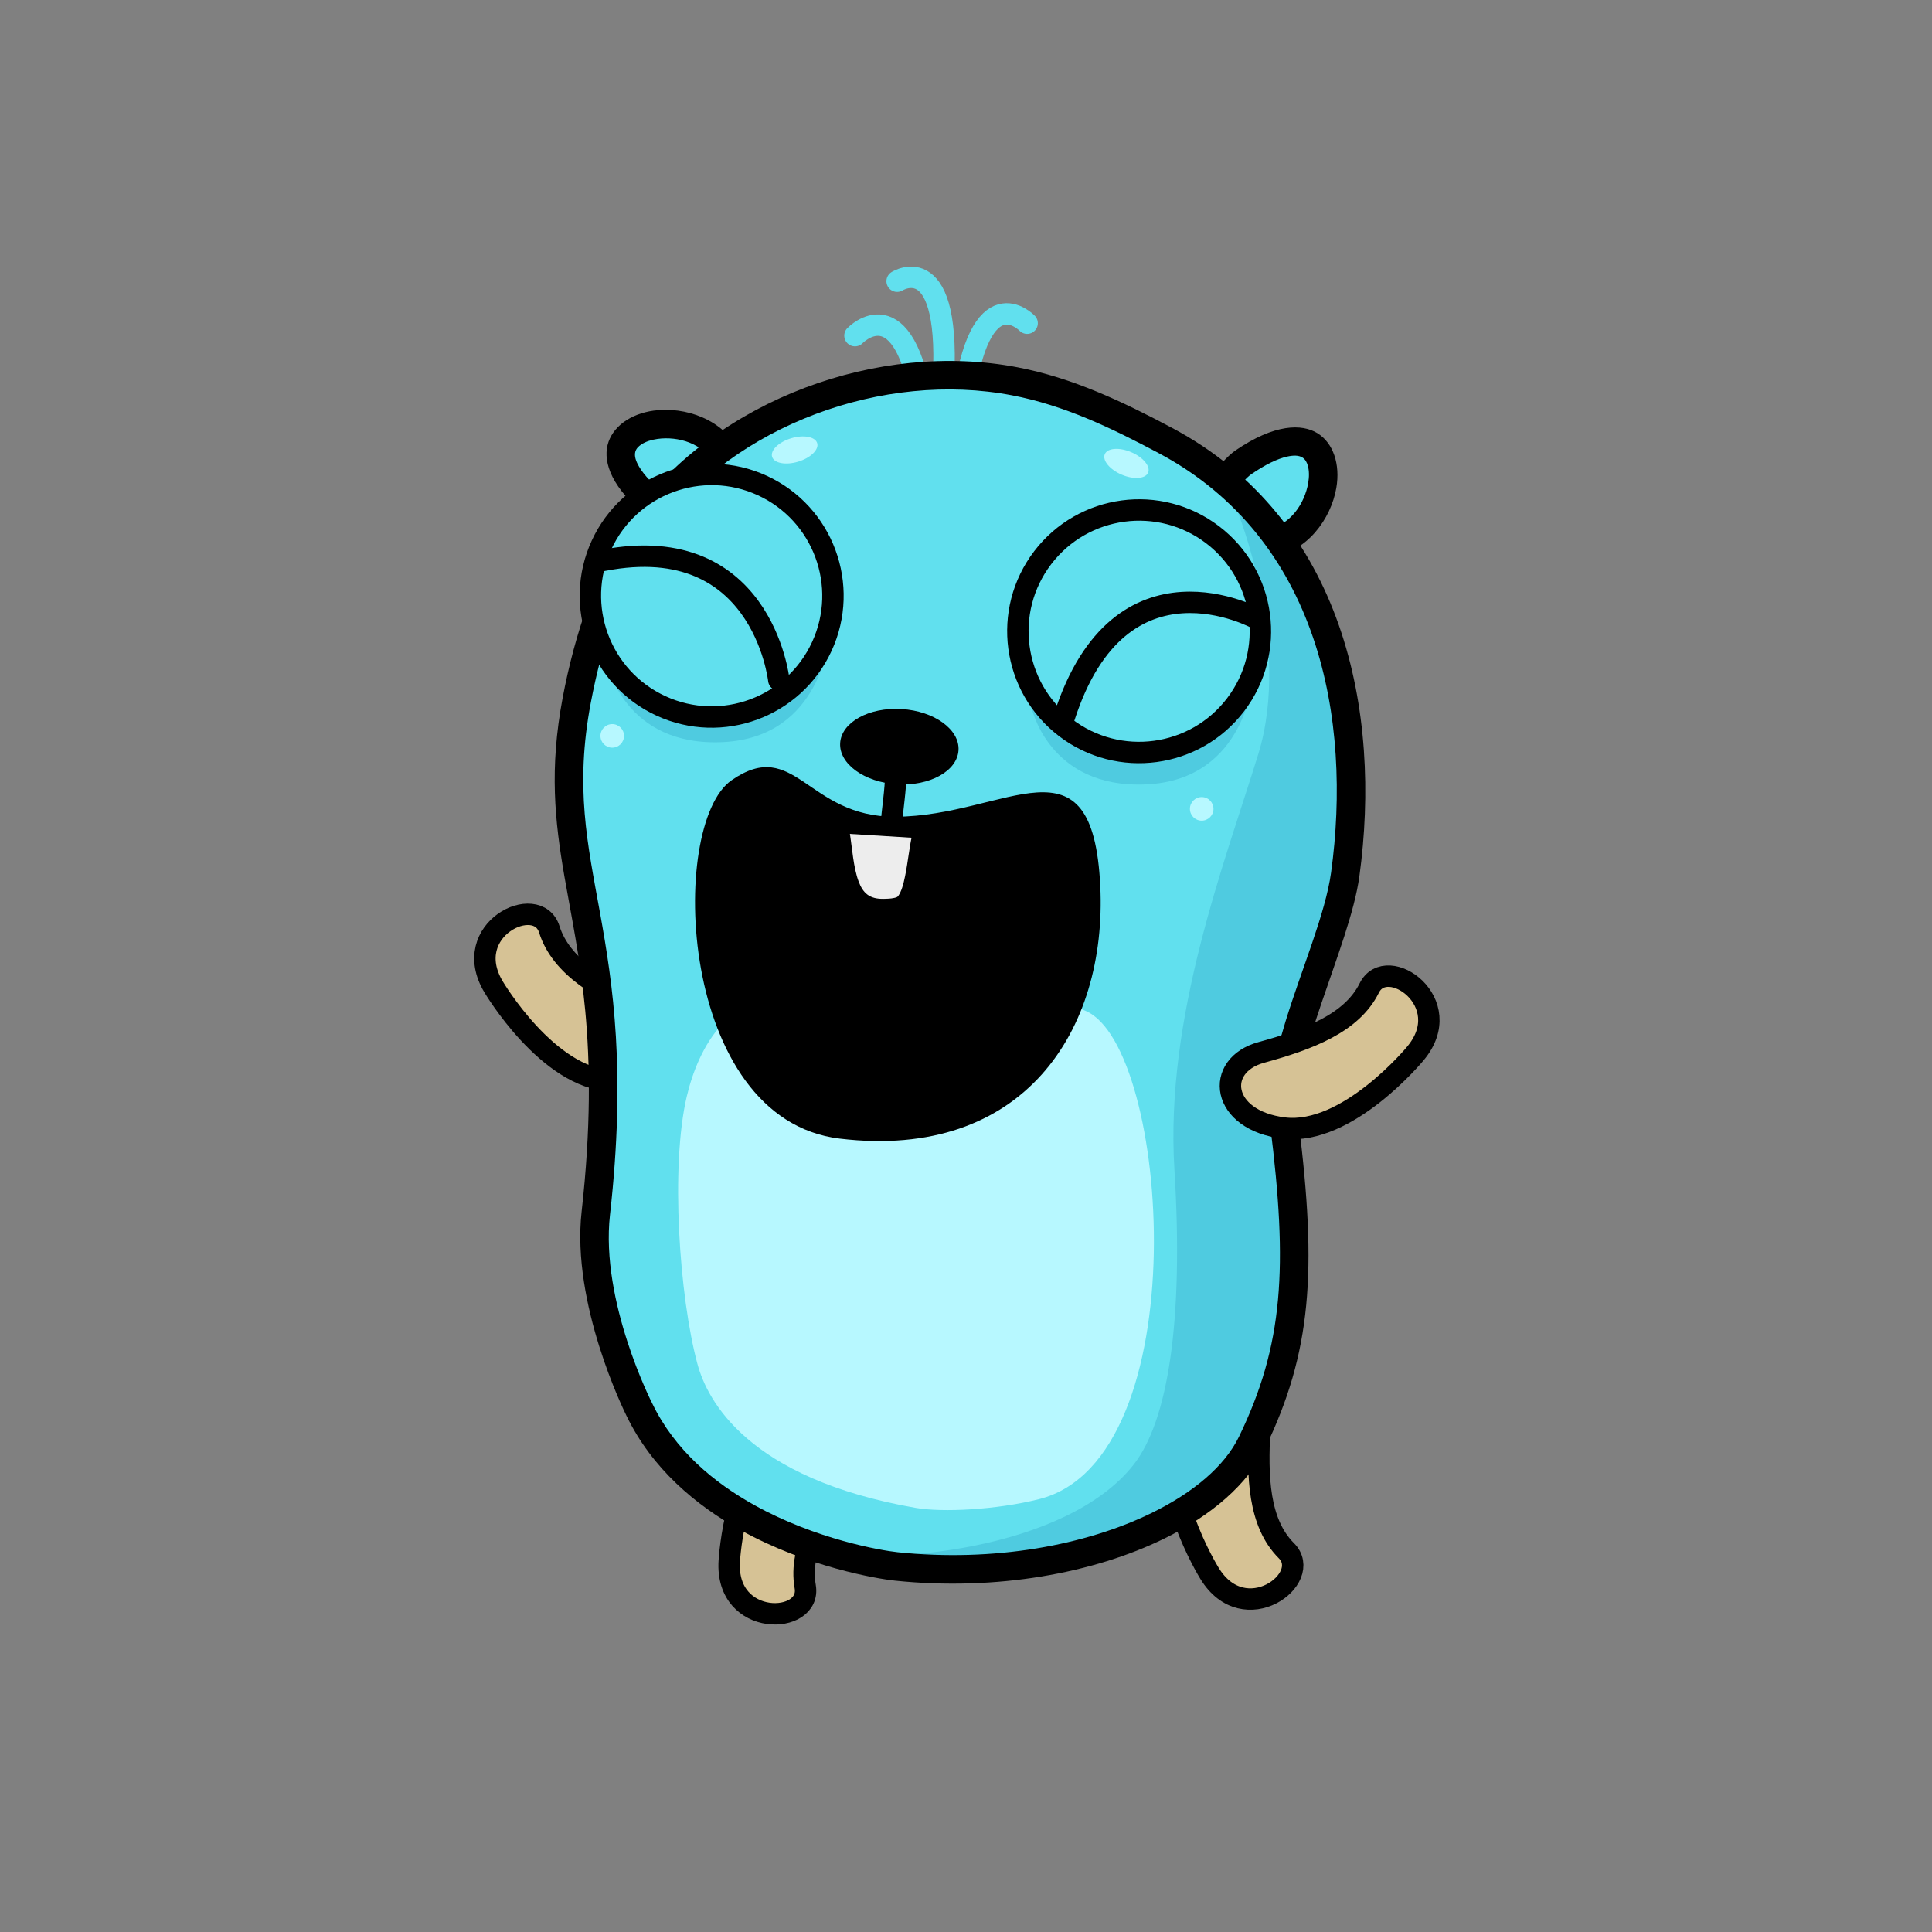 <?xml version="1.0" encoding="UTF-8" standalone="no"?><!DOCTYPE svg PUBLIC "-//W3C//DTD SVG 1.1//EN" "http://www.w3.org/Graphics/SVG/1.1/DTD/svg11.dtd"><svg width="100%" height="100%" viewBox="0 0 600 600" version="1.1" xmlns="http://www.w3.org/2000/svg" xmlns:xlink="http://www.w3.org/1999/xlink" xml:space="preserve" xmlns:serif="http://www.serif.com/" style="fill-rule:evenodd;clip-rule:evenodd;stroke-linecap:round;stroke-linejoin:round;stroke-miterlimit:1.5;"><rect x="0" y="0" width="600" height="600" fill="#808080" stroke="none"/><rect id="_68" serif:id="68" x="0" y="0" width="600" height="600" style="fill:none;"/><g><path d="M377.435,156.194c-0.178,-3.689 5.929,-10.713 8.69,-12.602c33.587,-22.984 29.826,22.057 8.018,25.03" style="fill:#61e0ee;"/><path d="M381.864,155.981c0.118,2.444 -1.771,4.524 -4.215,4.642c-2.444,0.117 -4.524,-1.771 -4.642,-4.215c-0.084,-1.746 0.536,-4.021 1.826,-6.352c2.251,-4.07 6.508,-8.562 8.788,-10.123c12.307,-8.422 20.755,-8.315 25.488,-5.412c4.986,3.059 7.154,9.707 5.901,16.999c-1.656,9.643 -9.136,19.977 -20.268,21.495c-2.425,0.33 -4.662,-1.37 -4.992,-3.794c-0.331,-2.425 1.369,-4.661 3.794,-4.992c7.188,-0.98 11.658,-7.983 12.727,-14.209c0.333,-1.939 0.337,-3.818 -0.121,-5.416c-0.303,-1.058 -0.799,-1.986 -1.678,-2.524c-1.14,-0.7 -2.715,-0.728 -4.73,-0.282c-3.013,0.667 -6.678,2.418 -11.114,5.453c-1.364,0.933 -3.673,3.432 -5.308,5.903c-0.496,0.75 -0.929,1.496 -1.221,2.198c-0.101,0.241 -0.244,0.439 -0.235,0.629Z"/><path d="M153.312,306.521c-0,-0 16.771,28.439 36.672,29.167c19.9,0.728 24.483,-15.883 10.617,-22.121c-13.865,-6.237 -26.358,-13.302 -30.011,-24.948c-3.653,-11.646 -28.035,0.059 -17.278,17.902Z" style="fill:#d6c295;stroke:#000;stroke-width:6.65px;"/><path d="M265.517,104.24c0,-0 15.46,-16.105 21.258,23.19" style="fill:none;stroke:#61e0ee;stroke-width:6.65px;"/><path d="M318.983,100.375c0,-0 -14.815,-15.461 -19.969,25.122" style="fill:none;stroke:#61e0ee;stroke-width:6.65px;"/><path d="M278.611,87.339c-0,-0 17.395,-11.089 14.186,33.748" style="fill:none;stroke:#61e0ee;stroke-width:6.65px;"/><path d="M226.483,484.762c-0,0 1.802,-32.967 19.135,-42.771c17.334,-9.804 29.046,2.834 19.606,14.753c-9.439,11.918 -17.28,23.94 -15.163,35.96c2.116,12.021 -24.917,12.849 -23.578,-7.942Z" style="fill:#d6c295;stroke:#000;stroke-width:6.65px;"/><path d="M375.616,488.596c-0,0 -17.451,-28.027 -8.887,-46.006c8.564,-17.978 25.41,-14.354 24.523,0.824c-0.887,15.178 -0.405,29.523 8.229,38.15c8.634,8.627 -13.026,24.825 -23.865,7.032Z" style="fill:#d6c295;stroke:#000;stroke-width:6.65px;"/><path d="M214.181,160.284c-3.459,1.296 -7.187,-0.883 -9.828,-2.935c-32.142,-24.967 11.784,-34.969 21.273,-15.109" style="fill:#61e0ee;"/><path d="M212.626,156.133c2.291,-0.859 4.849,0.305 5.707,2.596c0.858,2.291 -0.305,4.849 -2.596,5.707c-4.908,1.839 -10.356,-0.674 -14.104,-3.585c-11.776,-9.148 -14.263,-17.208 -12.962,-22.575c1.376,-5.67 7.033,-9.747 14.359,-10.753c9.656,-1.325 21.754,2.671 26.596,12.805c1.055,2.208 0.119,4.857 -2.089,5.912c-2.208,1.055 -4.856,0.119 -5.911,-2.089c-3.13,-6.549 -11.15,-8.699 -17.391,-7.843c-1.936,0.266 -3.716,0.825 -5.087,1.737c-0.9,0.599 -1.621,1.338 -1.86,2.322c-0.313,1.291 0.147,2.79 1.187,4.565c1.561,2.662 4.35,5.617 8.597,8.916c0.995,0.772 2.178,1.595 3.453,2.076c0.685,0.259 1.402,0.471 2.101,0.209Z"/><path d="M198.578,437.8c0,-0 -16.705,-32.843 -13.549,-61.014c9.883,-88.19 -16.077,-105.492 -5.928,-159.288c3.524,-18.679 10.185,-39.953 21.53,-55.418c24.933,-33.985 72.856,-51.639 114.539,-43.657c16.69,3.196 31.76,10.421 46.676,18.345c51.892,27.566 62.674,85.746 55.931,134.783c-2.986,21.708 -21.65,55.54 -18.919,77.308c5.691,45.377 4.099,69.939 -10.068,99.209c-12.075,24.947 -59.068,43.742 -110.443,38.4c-8.753,-0.91 -61.133,-10.09 -79.769,-48.668Z" style="fill:#61e0ee;"/><clipPath id="_clip1"><path d="M198.578,437.8c0,-0 -16.705,-32.843 -13.549,-61.014c9.883,-88.19 -16.077,-105.492 -5.928,-159.288c3.524,-18.679 10.185,-39.953 21.53,-55.418c24.933,-33.985 72.856,-51.639 114.539,-43.657c16.69,3.196 31.76,10.421 46.676,18.345c51.892,27.566 62.674,85.746 55.931,134.783c-2.986,21.708 -21.65,55.54 -18.919,77.308c5.691,45.377 4.099,69.939 -10.068,99.209c-12.075,24.947 -59.068,43.742 -110.443,38.4c-8.753,-0.91 -61.133,-10.09 -79.769,-48.668Z"/></clipPath><g clip-path="url(#_clip1)"><path d="M384.053,158.125c-0,0 17.228,42.019 6.723,76.054c-10.505,34.036 -28.993,81.517 -26.052,128.999c2.942,47.481 -2.101,78.155 -12.605,91.601c-21.214,27.154 -78.996,31.094 -93.703,26.892c-14.706,-4.202 57.986,15.127 99.585,-1.681c41.599,-16.807 47.482,-87.399 42.019,-131.519c-5.462,-44.12 29.833,-56.726 18.068,-132.78c-18.908,-44.54 -19.329,-42.019 -34.035,-57.566Z" style="fill:#4fcbe0;"/></g><path d="M194.605,439.768l-0.008,-0.016c-0.784,-1.572 -17.18,-34.842 -13.973,-63.459c5.859,-52.288 -1.059,-79.357 -5.343,-104.129c-2.975,-17.202 -4.715,-33.34 -0.536,-55.488c3.64,-19.295 10.592,-41.244 22.312,-57.218c25.896,-35.299 75.653,-53.68 118.946,-45.39c17.13,3.28 32.614,10.652 47.923,18.784c53.692,28.523 65.22,88.566 58.243,139.303c-1.524,11.079 -7,25.267 -11.796,39.448c-4.462,13.195 -8.413,26.366 -7.116,36.704c5.835,46.521 4.048,71.685 -10.477,101.692c-5.187,10.718 -16.252,20.518 -31.341,27.885c-21.701,10.595 -51.809,16.294 -83.551,12.993c-5.443,-0.566 -27.172,-4.197 -47.851,-15.665c-14.041,-7.786 -27.554,-19.163 -35.432,-35.444Zm7.965,-3.897c7.034,14.56 19.217,24.627 31.767,31.586c19.222,10.661 39.408,14.075 44.468,14.601c29.91,3.11 58.296,-2.159 78.743,-12.142c13.01,-6.351 22.779,-14.539 27.251,-23.78c13.811,-28.533 15.208,-52.491 9.66,-96.725c-1.159,-9.234 1.195,-20.532 4.78,-32.217c4.999,-16.29 12.38,-33.411 14.145,-46.247c6.51,-47.336 -3.525,-103.653 -53.618,-130.264c-14.523,-7.715 -29.179,-14.794 -45.43,-17.906c-40.072,-7.673 -86.16,9.253 -110.13,41.926c-10.971,14.954 -17.34,35.555 -20.748,53.617c-4.953,26.251 -1.02,43.594 2.87,65.136c4.041,22.38 8.117,49.118 3.107,93.824c-3.028,27.025 13.095,58.51 13.095,58.51c0.013,0.027 0.027,0.054 0.04,0.081Z"/><path d="M284.417,468.291c-52.353,-9.121 -64.785,-33.499 -67.801,-44.625c-5.682,-20.958 -8.434,-61.584 -3.329,-83.187c1.773,-7.502 5.123,-16.045 10.829,-22.256c12.541,-13.648 68.625,-14.835 89.591,-11.63c8.395,1.284 15.975,4.185 23.478,7.367c26.101,11.071 35.078,139.113 -14.457,151.602c-13.23,3.336 -30.002,4.177 -38.311,2.729Z" style="fill:#b7f8ff;"/><circle cx="190.134" cy="228.534" r="3.661" style="fill:#b7f8ff;"/><circle cx="373.199" cy="251.198" r="3.661" style="fill:#b7f8ff;"/><path d="M439.532,327.202c-0,-0 -20.975,25.497 -40.748,23.132c-19.774,-2.365 -21.727,-19.485 -7.062,-23.499c14.664,-4.013 28.102,-9.057 33.515,-19.996c5.413,-10.94 27.687,4.402 14.295,20.363Z" style="fill:#d6c295;stroke:#000;stroke-width:6.65px;"/><path d="M320.223,219.279c0,-0 5.163,25.816 35.928,24.31c30.764,-1.506 32.916,-32.916 32.916,-32.916l-68.844,8.606Z" style="fill:#4fcbe0;"/><path d="M188.64,206.155c-0,0 5.163,25.817 35.928,24.311c30.764,-1.506 32.916,-32.916 32.916,-32.916l-68.844,8.605Z" style="fill:#4fcbe0;"/><path d="M341.702,275.21c-2.341,-48.748 -28.875,-21.683 -63.674,-21.565c-27.508,0.092 -31.088,-24.991 -50.834,-11.324c-19.746,13.667 -16.8,105.268 33.621,111.291c57.145,6.827 83.032,-33.734 80.887,-78.402Z"/><path d="M280.014,220.199c10.143,0.624 18.056,6.366 17.659,12.815c-0.396,6.448 -8.954,11.177 -19.097,10.553c-10.143,-0.624 -18.056,-6.366 -17.659,-12.814c0.396,-6.449 8.954,-11.178 19.097,-10.554Z"/><path d="M274.896,239.996c0.031,-1.835 1.546,-3.299 3.381,-3.268c1.835,0.031 3.299,1.546 3.268,3.381c-0.096,5.638 -1.045,11.049 -1.466,16.636c-0.138,1.83 -1.736,3.204 -3.566,3.065c-1.83,-0.138 -3.204,-1.735 -3.066,-3.565c0.412,-5.457 1.355,-10.742 1.449,-16.249Z"/><path d="M245.684,136.115c3.863,-1.171 7.492,-0.495 8.099,1.508c0.607,2.003 -2.036,4.579 -5.899,5.75c-3.863,1.171 -7.492,0.495 -8.099,-1.508c-0.607,-2.003 2.036,-4.58 5.899,-5.75Z" style="fill:#b7f8ff;"/><path d="M351.319,140.432c3.712,1.585 6.059,4.435 5.237,6.359c-0.822,1.925 -4.503,2.201 -8.215,0.615c-3.713,-1.585 -6.059,-4.435 -5.237,-6.359c0.822,-1.925 4.503,-2.201 8.215,-0.615Z" style="fill:#b7f8ff;"/><path d="M236.754,150.789c18.886,8.687 27.167,31.072 18.48,49.959c-8.687,18.886 -31.073,27.166 -49.959,18.479c-18.886,-8.686 -27.167,-31.072 -18.48,-49.958c8.687,-18.886 31.073,-27.167 49.959,-18.48Z" style="fill:#61e0ee;stroke:#000;stroke-width:6.65px;"/><path d="M323.819,173.194c12.608,-16.528 36.263,-19.711 52.791,-7.103c16.529,12.608 19.712,36.263 7.104,52.791c-12.608,16.528 -36.263,19.711 -52.791,7.104c-16.529,-12.608 -19.712,-36.263 -7.104,-52.792Z" style="fill:#61e0ee;stroke:#000;stroke-width:6.65px;"/><path d="M390.508,192.214c0,-0 -42.557,-23.654 -59.96,30.389" style="fill:none;stroke:#000;stroke-width:6.65px;"/><path d="M241.862,211.181c0,0 -5.229,-48.248 -56.866,-36.656" style="fill:none;stroke:#000;stroke-width:6.65px;"/><path d="M286.46,260.375c-1.322,5.351 -1.677,15.429 -4.811,19.824c-1.52,2.131 -4.869,2.214 -7.051,2.269c-12.536,0.317 -12.257,-12.522 -14.044,-23.699" style="fill:#ededed;"/><path d="M283.232,259.577c0.441,-1.781 2.244,-2.871 4.026,-2.43c1.782,0.44 2.871,2.244 2.43,4.025c-0.785,3.179 -1.219,8.044 -2.117,12.367c-0.71,3.42 -1.742,6.524 -3.215,8.59c-1.024,1.437 -2.499,2.385 -4.187,2.935c-1.817,0.592 -3.903,0.688 -5.487,0.728c-4.05,0.102 -7.04,-0.945 -9.321,-2.669c-2.248,-1.7 -3.831,-4.112 -4.927,-7.022c-1.791,-4.753 -2.234,-10.991 -3.163,-16.807c-0.29,-1.812 0.946,-3.519 2.758,-3.809c1.813,-0.289 3.519,0.947 3.809,2.759c0.857,5.362 1.168,11.131 2.819,15.512c0.624,1.658 1.434,3.094 2.714,4.062c1.249,0.944 2.924,1.382 5.143,1.326c0.903,-0.023 2.049,-0.032 3.124,-0.275c0.492,-0.111 1.016,-0.198 1.303,-0.601c1.035,-1.45 1.621,-3.68 2.119,-6.081c0.915,-4.408 1.371,-9.368 2.172,-12.61Z"/></g></svg>